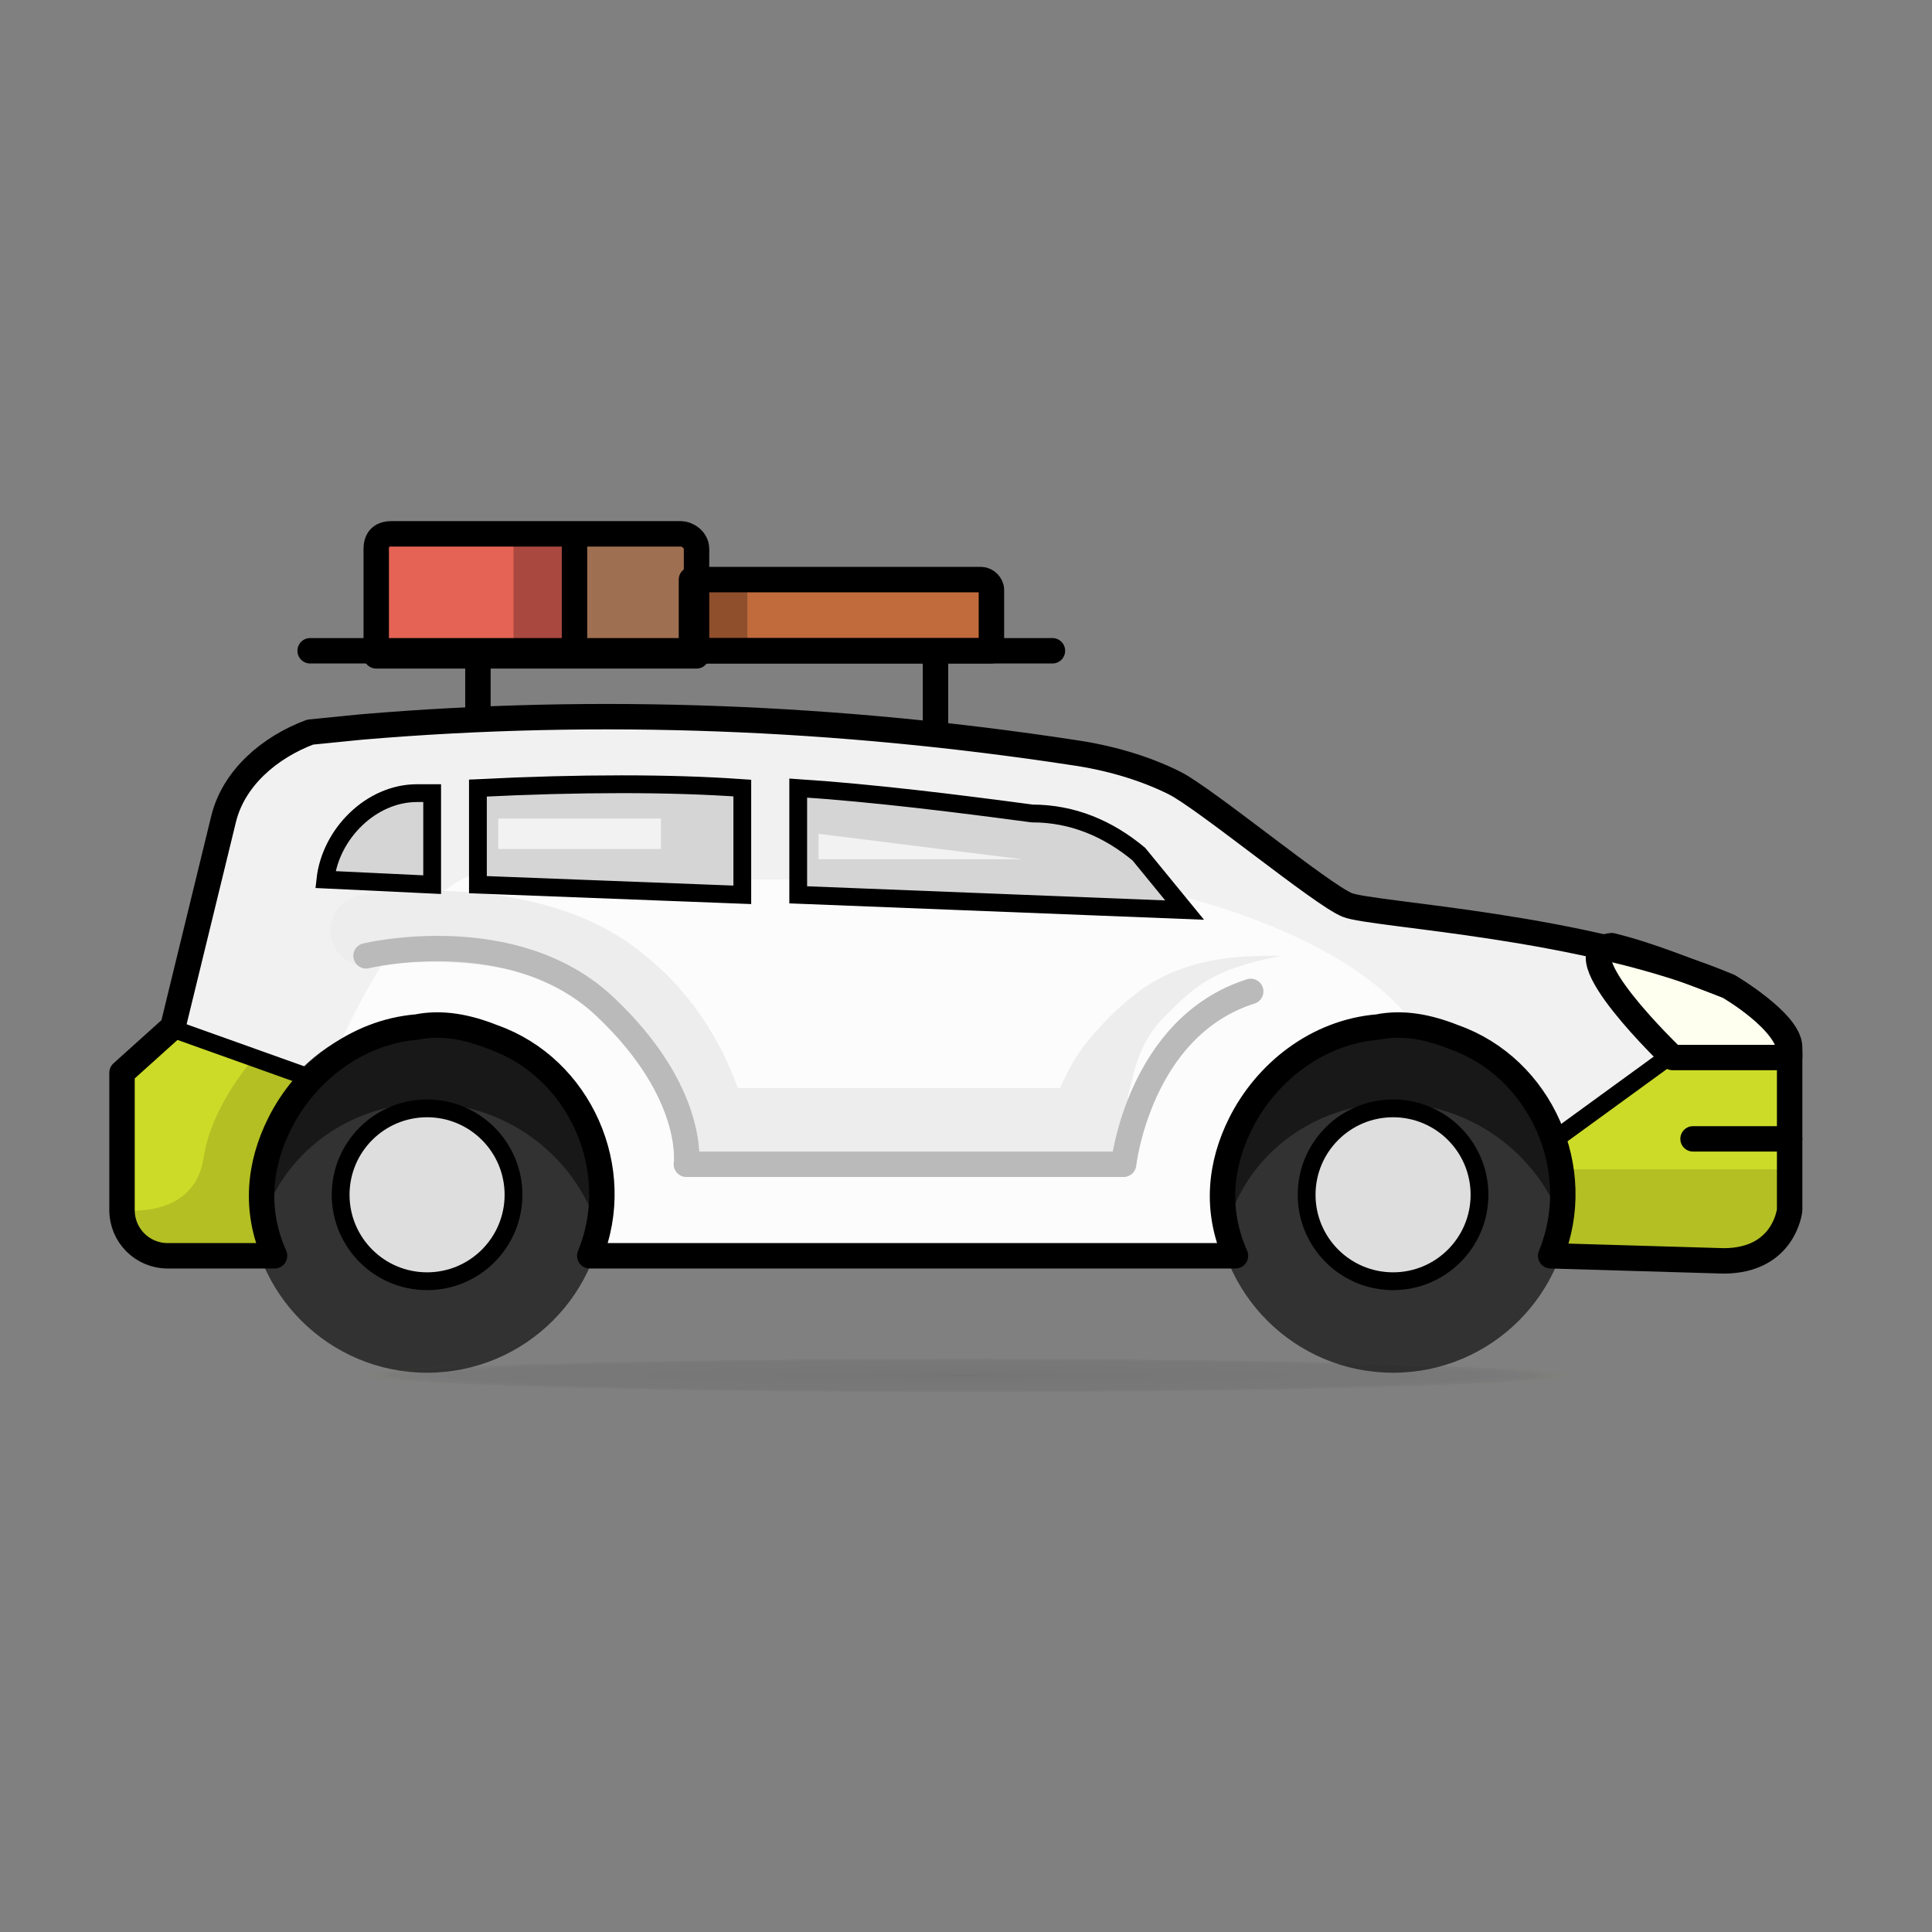 <svg id="Layer_1" xmlns="http://www.w3.org/2000/svg" viewBox="0 0 38 38"><rect x="0" y="0" width="38" height="38" fill="#808080" stroke="none"/><style>.st0{fill:#FCFCFC;} .st1{fill:#F1F1F1;} .st2{fill:none;stroke:#EDEDED;stroke-width:1.4;stroke-linecap:round;stroke-linejoin:round;} .st3{fill:#EDEDED;} .st4{fill:#CCDB28;} .st5{fill:#E56355;} .st6{fill:#FEFFEF;stroke:#000000;stroke-width:0.5;stroke-linejoin:round;} .st7{fill:#9E6F50;} .st8{fill:#C16B3C;} .st9{fill:#8F4F2C;} .st10{fill:#A9483F;} .st11{fill:#323232;} .st12{fill:#181818;} .st13{fill:#DEDEDE;stroke:#000000;stroke-width:0.35;stroke-linejoin:round;} .st14{fill:#B3BF23;} .st15{fill:none;stroke:#000000;stroke-width:0.5;stroke-linejoin:round;} .st16{fill:none;stroke:#000000;stroke-width:0.5;stroke-linecap:round;stroke-linejoin:round;} .st17{fill:none;stroke:#BABABA;stroke-width:0.5;stroke-linecap:round;stroke-linejoin:round;} .st18{fill:#D5D5D5;stroke:#000000;stroke-width:0.35;stroke-linecap:round;stroke-miterlimit:10;} .st19{fill:none;stroke:#000000;stroke-width:0.35;stroke-linecap:round;stroke-miterlimit:10;} .st20{fill:#F2F2F2;} .st21{opacity:0.51;fill:url(#SVGID_1_);enable-background:new ;}</style><title>category_icon</title><path class="st0" d="M30.5 24.7c.7-1.7-.2-3.7-1.9-4.3-.5-.2-1-.3-1.5-.2-1.2.1-2.2.9-2.7 1.9-.4.8-.5 1.7-.1 2.6H11.6c.7-1.7-.2-3.7-1.9-4.3-.5-.2-1-.3-1.5-.2-1.2.1-2.2.9-2.7 1.9-.4.8-.5 1.7-.1 2.6H3.3c-.5 0-.9-.4-.9-.9v-2.7l1-.9 1-4.1c.2-.8.9-1.4 1.7-1.7l1-.1c4.7-.4 9.4-.2 14 .5.7.1 1.4.3 2 .6.6.3 2.9 2.2 3.4 2.4s4.7.4 7.5 1.6c0 0 1.2.7 1.2 1.3v3.1s-.1 1-1.3 1l-3.4-.1z"/><path class="st1" d="M33.8 24.7c1.3 0 1.3-1 1.3-1v-3.1c0-.6-1.2-1.3-1.2-1.3-2.8-1.3-7-1.5-7.5-1.6s-2.9-2.1-3.4-2.4c-.6-.3-1.3-.5-2-.6-4.6-.7-9.3-.9-14-.5l-1 .1c-.8.3-1.4.9-1.7 1.7l-1 4.1-.7.6 2.6 1.8c0-.2.1-.3.2-.5.3-.6.8-1.1 1.3-1.5 0 0 1.2-2.8 2.6-3.3v-1.9h5.2v2h1l7.6.3s3.2.7 4.6 2.4c1.8.3 3.1 2 2.8 3.8 0 .2-.1.5-.2.7l3.5.2z"/><path class="st2" d="M7.2 18.3s3.2-.5 5 1c.9.7 1.5 1.7 1.8 2.8h7.7"/><path class="st3" d="M20.6 22c.2-.5.4-1 .7-1.4.3-.4.7-.8 1.1-1.1.4-.3.9-.5 1.4-.6.5-.1.9-.1 1.4-.1-.5.1-.9.2-1.3.4s-.7.5-1 .8c-.3.3-.5.7-.6 1.1l-.3 1.2c0 .4-.3.7-.7.8-.4 0-.7-.3-.8-.7v-.2c.1-.1.1-.1.1-.2z"/><path class="st4" d="M33.8 24.7c1.3 0 1.3-1 1.3-1v-2.9h-2.3l-2.3 1.6c.3.7.3 1.5 0 2.3h3.3z"/><path class="st5" d="M7.4 10.5h3.9v2.3H7.4z"/><path class="st6" d="M34 19.4c-.8-.3-1.5-.6-2.3-.8-1 .1 1.2 2.2 1.2 2.2h2.3v-.2c0-.5-1.2-1.2-1.2-1.2z"/><path class="st7" d="M11.3 10.5h2.3v2.3h-2.3z"/><path class="st8" d="M13.6 11.4h6v1.4h-6z"/><path class="st9" d="M13.6 11.4h1.1v1.4h-1.1z"/><path class="st10" d="M10.1 10.5h1.2v2.3h-1.2z"/><circle class="st11" cx="8.4" cy="23.5" r="3.5"/><path class="st12" d="M8.4 21.7c1.6 0 3 1.1 3.4 2.6.5-1.9-.6-3.8-2.5-4.2s-3.8.6-4.2 2.5c-.1.6-.1 1.2 0 1.7.3-1.5 1.7-2.6 3.3-2.6z"/><circle class="st13" cx="8.4" cy="23.5" r="1.7"/><circle class="st11" cx="27.4" cy="23.5" r="3.5"/><path class="st14" d="M33.8 24.7c1.3 0 1.3-1 1.3-1V23h-4.5v.5c0 .4-.1.8-.2 1.2h3.4z"/><path class="st12" d="M27.4 21.7c1.6 0 3 1.1 3.4 2.6.5-1.9-.6-3.8-2.5-4.2s-3.8.6-4.2 2.5c-.1.6-.1 1.2 0 1.7.3-1.5 1.7-2.6 3.3-2.6z"/><circle class="st13" cx="27.4" cy="23.5" r="1.7"/><path class="st4" d="M2.3 23.8c0 .5.4.9.9.9h2.1c-.3-.8-.3-1.8.1-2.6.2-.3.4-.6.7-.9l-2.8-1-1 .9v2.7z"/><path class="st14" d="M3.3 24.7h2.1c-.3-.8-.3-1.8.1-2.6.2-.3.4-.6.7-.9L5 20.8c-.5.6-.9 1.3-1 2-.2 1.2-1.6 1-1.6 1 0 .5.4.9.9.9z"/><path class="st15" d="M30.5 24.7c.7-1.7-.2-3.7-1.9-4.3-.5-.2-1-.3-1.5-.2-1.2.1-2.2.9-2.7 1.9-.4.8-.5 1.7-.1 2.6H11.6c.7-1.7-.2-3.7-1.9-4.3-.5-.2-1-.3-1.5-.2-1.2.1-2.2.9-2.7 1.9-.4.8-.5 1.7-.1 2.6H3.3c-.5 0-.9-.4-.9-.9v-2.7l1-.9 1-4.1c.2-.8.9-1.4 1.7-1.7l1-.1c4.7-.4 9.4-.2 14 .5.7.1 1.4.3 2 .6.6.3 2.9 2.2 3.4 2.4s4.7.4 7.5 1.6c0 0 1.2.7 1.2 1.3v3.1s-.1 1-1.3 1l-3.4-.1z"/><path class="st16" d="M35.2 22.4h-1.9"/><path class="st17" d="M7.2 18.8s2.9-.7 4.7 1 1.6 3.1 1.6 3.1h8.6s.3-2.7 2.5-3.4"/><path class="st18" d="M15.7 17.6l7.6.3-.9-1.1c-.6-.5-1.3-.8-2.1-.8-1.5-.2-3.1-.4-4.6-.5v2.1zM8.4 15.6h-.2c-.9 0-1.7.8-1.8 1.7l2.1.1v-1.8zM9.4 15.5v1.9l5.2.2v-2.1c-1.4-.1-3.2-.1-5.2 0z"/><path class="st16" d="M6.1 12.8h14.6"/><path class="st15" d="M7.7 10.5h5.7c.1 0 .3.1.3.3v2.1H7.4v-2.1c0-.2.1-.3.3-.3zM11.3 12.8v-2.3"/><path class="st15" d="M13.6 11.4h5.7c.1 0 .2.1.2.2v1.2h-5.9v-1.4zM9.4 12.8V14M18.4 12.8v1.5"/><path class="st19" d="M3.3 20.2l2.8 1M32.8 20.8l-2.2 1.6"/><path class="st20" d="M9.8 16.1H13v.6H9.8zM16.1 16.4v.5h4z"/><radialGradient id="SVGID_1_" cx="6.229" cy="-633.747" r="11.332" gradientTransform="matrix(1.05 0 0 -.03 12.44 8.04)" gradientUnits="userSpaceOnUse"><stop offset="0" stop-opacity=".2"/><stop offset=".16" stop-color="#231F20" stop-opacity=".2"/><stop offset=".85" stop-color="#231F20" stop-opacity=".15"/><stop offset=".94" stop-color="#231F20" stop-opacity=".1"/><stop offset=".99" stop-color="#8C8E24" stop-opacity=".04"/><stop offset="1" stop-color="#CFD527" stop-opacity="0"/></radialGradient><path class="st21" d="M35.4 27.1c0 1 3.2 1.7-15.6 1.7S2.3 28 2.3 27.1 1 25.4 19.8 25.4s15.6.7 15.6 1.7z"/></svg>
